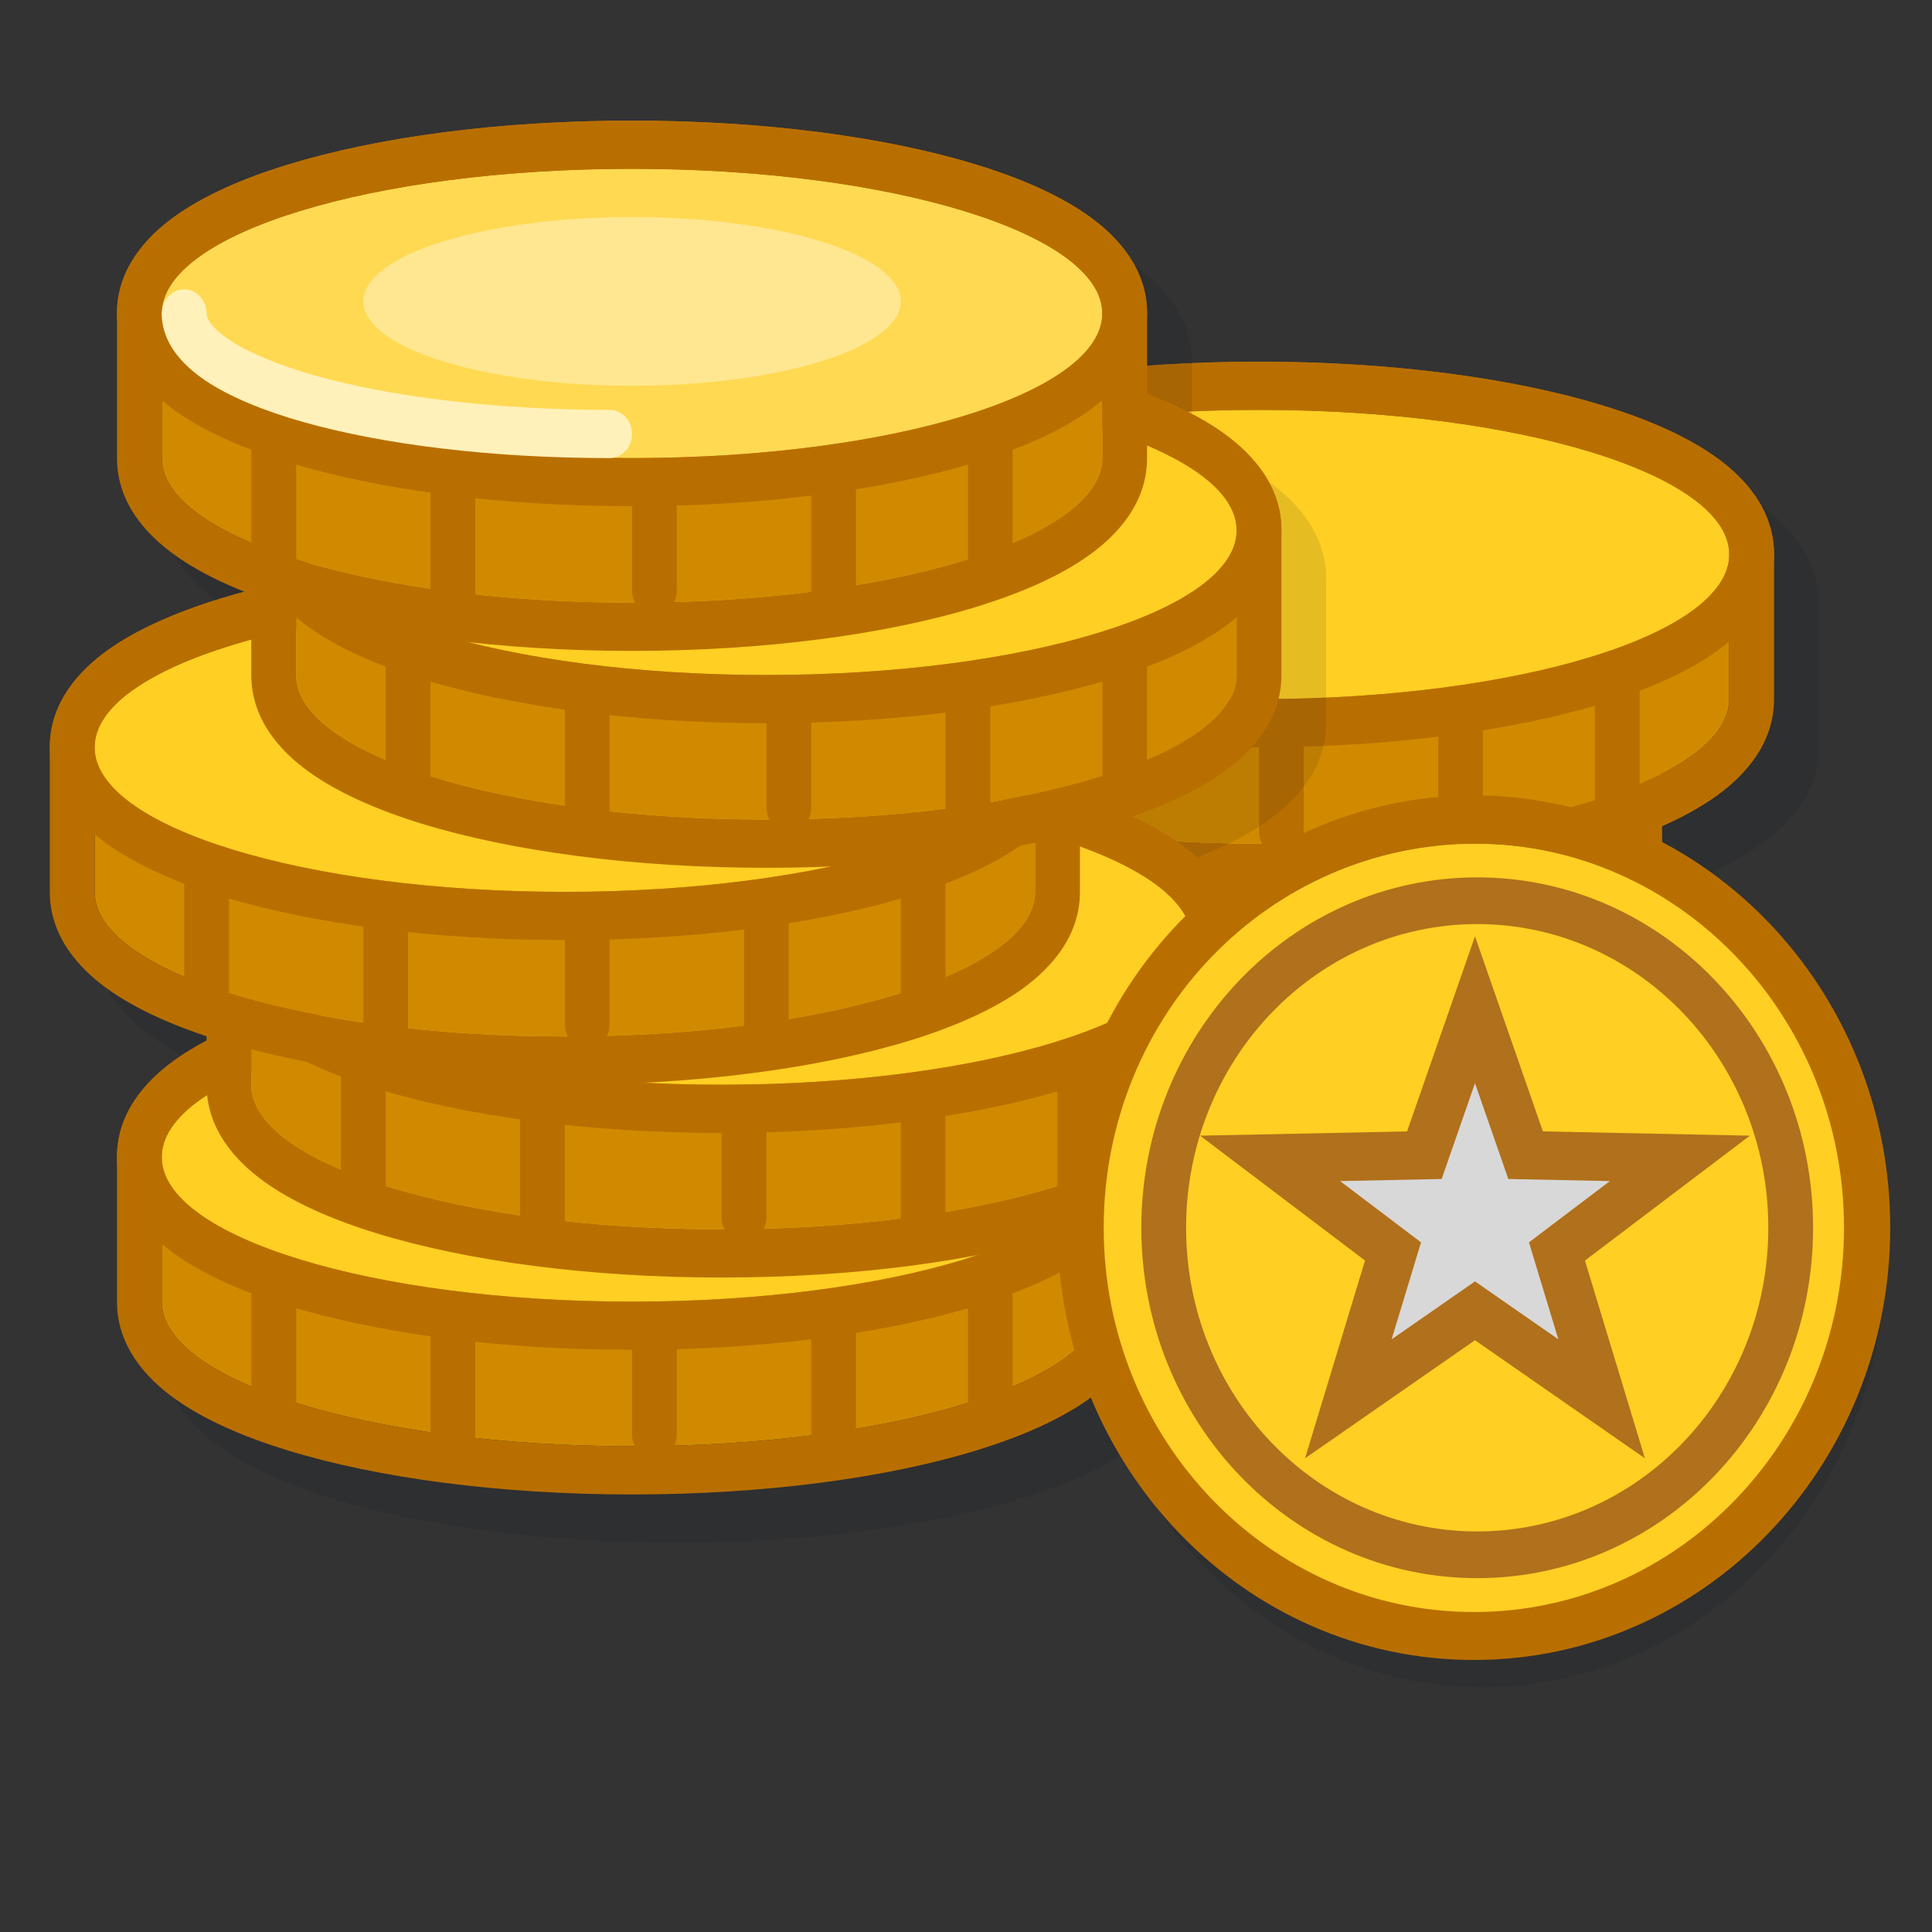 <svg
    xmlns="http://www.w3.org/2000/svg"
    viewBox="0 0 40 40"
    id="vector">
    <rect x="0" y="0" width="40" height="40" fill="#333333" stroke="none"/>
    <path
        id="path"
        d="M 36.484 10.485 C 37.058 10.902 37.658 11.557 37.658 12.477 L 37.658 15.471 C 37.658 16.391 37.058 17.046 36.484 17.464 C 36.157 17.701 35.77 17.915 35.339 18.106 L 35.339 18.965 C 35.339 19.172 35.31 19.365 35.255 19.543 C 35.57 19.917 35.802 20.387 35.802 20.96 L 35.802 23.956 C 35.802 24.876 35.205 25.529 34.63 25.948 C 34.022 26.39 33.205 26.748 32.278 27.031 C 30.413 27.606 27.889 27.947 25.139 27.947 C 22.391 27.947 19.865 27.606 18.001 27.031 C 17.073 26.748 16.257 26.39 15.651 25.948 C 15.076 25.529 14.476 24.876 14.476 23.956 L 14.476 20.96 C 14.476 20.756 14.506 20.563 14.56 20.382 C 14.246 20.008 14.013 19.538 14.013 18.965 L 14.013 15.971 C 14.013 15.052 14.611 14.395 15.185 13.979 C 15.511 13.741 15.9 13.527 16.33 13.337 L 16.33 12.477 C 16.33 11.557 16.929 10.902 17.505 10.485 C 18.111 10.043 18.929 9.685 19.854 9.4 C 21.722 8.827 24.245 8.486 26.993 8.486 C 29.743 8.486 32.266 8.827 34.132 9.4 C 35.06 9.685 35.877 10.043 36.484 10.485 Z"
        fill="#021024"
        fill-opacity="0.1"
        stroke-width="1"/>
    <path
        id="path_1"
        d="M 33.948 19.963 C 33.948 18.31 29.59 16.968 24.213 16.968 C 18.836 16.968 14.476 18.31 14.476 19.963 L 14.476 22.957 C 14.476 24.61 18.836 25.951 24.213 25.951 C 29.59 25.951 33.948 24.61 33.948 22.957 L 33.948 19.963 Z"
        fill="#d18a00"
        stroke-width="1"/>
    <path
        id="path_2"
        d="M 33.702 17.971 C 34.276 18.388 34.875 19.042 34.875 19.963 L 34.875 22.957 C 34.875 23.877 34.276 24.532 33.702 24.949 C 33.095 25.392 32.278 25.75 31.352 26.033 C 29.486 26.607 26.963 26.949 24.213 26.949 C 21.463 26.949 18.938 26.607 17.073 26.033 C 16.147 25.75 15.329 25.392 14.724 24.949 C 14.147 24.532 13.549 23.877 13.549 22.957 L 13.549 19.963 C 13.549 19.042 14.147 18.388 14.724 17.971 C 15.329 17.529 16.147 17.172 17.073 16.887 C 18.938 16.312 21.463 15.971 24.213 15.971 C 26.963 15.971 29.486 16.312 31.352 16.887 C 32.278 17.172 33.095 17.529 33.702 17.971 Z M 24.213 16.968 C 29.59 16.968 33.948 18.31 33.948 19.963 L 33.948 22.957 C 33.948 24.61 29.59 25.951 24.213 25.951 C 18.836 25.951 14.476 24.61 14.476 22.957 L 14.476 19.963 C 14.476 18.31 18.836 16.968 24.213 16.968 Z"
        fill="#b96f00"
        stroke-width="1"
        fill-rule="evenodd"/>
    <path
        id="path_3"
        d="M 33.948 19.963 C 33.948 21.616 29.59 22.957 24.213 22.957 C 18.836 22.957 14.476 21.616 14.476 19.963 C 14.476 18.31 18.836 16.968 24.213 16.968 C 29.59 16.968 33.948 18.31 33.948 19.963 Z"
        fill="#ffcf23"
        stroke-width="1"/>
    <path
        id="path_4"
        d="M 31.352 23.04 C 29.486 23.614 26.963 23.956 24.213 23.956 C 21.463 23.956 18.938 23.614 17.073 23.04 C 16.147 22.755 15.329 22.396 14.724 21.955 C 14.147 21.538 13.549 20.883 13.549 19.963 C 13.549 19.042 14.147 18.388 14.724 17.971 C 15.329 17.529 16.147 17.172 17.073 16.887 C 18.938 16.312 21.463 15.971 24.213 15.971 C 26.963 15.971 29.486 16.312 31.352 16.887 C 32.278 17.172 33.095 17.529 33.702 17.971 C 34.276 18.388 34.875 19.042 34.875 19.963 C 34.875 20.883 34.276 21.538 33.702 21.955 C 33.095 22.396 32.278 22.755 31.352 23.04 Z M 24.213 22.957 C 29.59 22.957 33.948 21.616 33.948 19.963 C 33.948 18.31 29.59 16.968 24.213 16.968 C 18.836 16.968 14.476 18.31 14.476 19.963 C 14.476 21.616 18.836 22.957 24.213 22.957 Z"
        fill="#b96f00"
        stroke-width="1"
        fill-rule="evenodd"/>
    <path
        id="path_5"
        d="M 16.796 21.959 C 17.05 21.959 17.257 22.181 17.257 22.458 L 17.257 25.202 C 17.257 25.48 17.05 25.701 16.796 25.701 C 16.539 25.701 16.33 25.48 16.33 25.202 L 16.33 22.458 C 16.33 22.181 16.539 21.959 16.796 21.959 Z M 31.63 21.959 C 31.886 21.959 32.094 22.181 32.094 22.458 L 32.094 25.202 C 32.094 25.48 31.886 25.701 31.63 25.701 C 31.374 25.701 31.166 25.48 31.166 25.202 L 31.166 22.458 C 31.166 22.181 31.374 21.959 31.63 21.959 Z M 20.504 22.957 C 20.76 22.957 20.966 23.18 20.966 23.457 L 20.966 25.701 C 20.966 25.978 20.76 26.2 20.504 26.2 C 20.247 26.2 20.041 25.978 20.041 25.701 L 20.041 23.457 C 20.041 23.18 20.247 22.957 20.504 22.957 Z M 28.386 22.957 C 28.641 22.957 28.849 23.18 28.849 23.457 L 28.849 25.701 C 28.849 25.978 28.641 26.2 28.386 26.2 C 28.129 26.2 27.922 25.978 27.922 25.701 L 27.922 23.457 C 27.922 23.18 28.129 22.957 28.386 22.957 Z M 24.677 22.957 C 24.931 22.957 25.139 23.18 25.139 23.457 L 25.139 25.701 C 25.139 25.978 24.931 26.2 24.677 26.2 C 24.421 26.2 24.213 25.978 24.213 25.701 L 24.213 23.457 C 24.213 23.18 24.421 22.957 24.677 22.957 Z"
        fill="#b96f00"
        stroke-width="1"
        fill-rule="evenodd"/>
    <path
        id="path_6"
        d="M 33.486 14.974 C 33.486 13.319 29.125 11.979 23.749 11.979 C 18.372 11.979 14.013 13.319 14.013 14.974 L 14.013 17.967 C 14.013 19.622 18.372 20.96 23.749 20.96 C 29.125 20.96 33.486 19.622 33.486 17.967 L 33.486 14.974 Z"
        fill="#d18a00"
        stroke-width="1"/>
    <path
        id="path_7"
        d="M 33.238 12.981 C 33.814 13.398 34.412 14.053 34.412 14.974 L 34.412 17.967 C 34.412 18.887 33.814 19.541 33.238 19.959 C 32.631 20.401 31.814 20.759 30.888 21.045 C 29.022 21.617 26.497 21.959 23.749 21.959 C 20.998 21.959 18.476 21.617 16.61 21.045 C 15.683 20.759 14.867 20.401 14.258 19.959 C 13.684 19.541 13.085 18.887 13.085 17.967 L 13.085 14.974 C 13.085 14.053 13.684 13.398 14.258 12.981 C 14.867 12.538 15.683 12.181 16.61 11.896 C 18.476 11.323 20.998 10.98 23.749 10.98 C 26.497 10.98 29.022 11.323 30.888 11.896 C 31.814 12.181 32.631 12.538 33.238 12.981 Z M 23.749 11.979 C 29.125 11.979 33.486 13.319 33.486 14.974 L 33.486 17.967 C 33.486 19.622 29.125 20.96 23.749 20.96 C 18.372 20.96 14.013 19.622 14.013 17.967 L 14.013 14.974 C 14.013 13.319 18.372 11.979 23.749 11.979 Z"
        fill="#b96f00"
        stroke-width="1"
        fill-rule="evenodd"/>
    <path
        id="path_8"
        d="M 33.486 14.974 C 33.486 16.627 29.125 17.967 23.749 17.967 C 18.372 17.967 14.013 16.627 14.013 14.974 C 14.013 13.319 18.372 11.979 23.749 11.979 C 29.125 11.979 33.486 13.319 33.486 14.974 Z"
        fill="#ffcf23"
        stroke-width="1"/>
    <path
        id="path_9"
        d="M 30.888 18.05 C 29.022 18.624 26.497 18.965 23.749 18.965 C 20.998 18.965 18.476 18.624 16.61 18.05 C 15.683 17.765 14.867 17.407 14.258 16.965 C 13.684 16.549 13.085 15.893 13.085 14.974 C 13.085 14.053 13.684 13.398 14.258 12.981 C 14.867 12.538 15.683 12.181 16.61 11.896 C 18.476 11.323 20.998 10.98 23.749 10.98 C 26.497 10.98 29.022 11.323 30.888 11.896 C 31.814 12.181 32.631 12.538 33.238 12.981 C 33.814 13.398 34.412 14.053 34.412 14.974 C 34.412 15.893 33.814 16.549 33.238 16.965 C 32.631 17.407 31.814 17.765 30.888 18.05 Z M 23.749 17.967 C 29.125 17.967 33.486 16.627 33.486 14.974 C 33.486 13.319 29.125 11.979 23.749 11.979 C 18.372 11.979 14.013 13.319 14.013 14.974 C 14.013 16.627 18.372 17.967 23.749 17.967 Z"
        fill="#b96f00"
        stroke-width="1"
        fill-rule="evenodd"/>
    <path
        id="path_10"
        d="M 16.33 16.968 C 16.588 16.968 16.796 17.192 16.796 17.468 L 16.796 20.211 C 16.796 20.489 16.588 20.711 16.33 20.711 C 16.076 20.711 15.869 20.489 15.869 20.211 L 15.869 17.468 C 15.869 17.192 16.076 16.968 16.33 16.968 Z M 31.166 16.968 C 31.422 16.968 31.63 17.192 31.63 17.468 L 31.63 20.211 C 31.63 20.489 31.422 20.711 31.166 20.711 C 30.911 20.711 30.702 20.489 30.702 20.211 L 30.702 17.468 C 30.702 17.192 30.911 16.968 31.166 16.968 Z M 20.041 17.967 C 20.296 17.967 20.504 18.191 20.504 18.465 L 20.504 20.711 C 20.504 20.988 20.296 21.21 20.041 21.21 C 19.783 21.21 19.576 20.988 19.576 20.711 L 19.576 18.465 C 19.576 18.191 19.783 17.967 20.041 17.967 Z M 27.922 17.967 C 28.177 17.967 28.386 18.191 28.386 18.465 L 28.386 20.711 C 28.386 20.988 28.177 21.21 27.922 21.21 C 27.664 21.21 27.456 20.988 27.456 20.711 L 27.456 18.465 C 27.456 18.191 27.664 17.967 27.922 17.967 Z M 24.213 17.967 C 24.468 17.967 24.677 18.191 24.677 18.465 L 24.677 20.711 C 24.677 20.988 24.468 21.21 24.213 21.21 C 23.956 21.21 23.749 20.988 23.749 20.711 L 23.749 18.465 C 23.749 18.191 23.956 17.967 24.213 17.967 Z"
        fill="#b96f00"
        stroke-width="1"
        fill-rule="evenodd"/>
    <path
        id="path_11"
        d="M 35.802 11.478 C 35.802 9.827 31.445 8.486 26.067 8.486 C 20.69 8.486 16.33 9.827 16.33 11.478 L 16.33 14.474 C 16.33 16.126 20.69 17.468 26.067 17.468 C 31.445 17.468 35.802 16.126 35.802 14.474 L 35.802 11.478 Z"
        fill="#d18a00"
        stroke-width="1"/>
    <path
        id="path_12"
        d="M 35.556 9.487 C 36.13 9.904 36.73 10.56 36.73 11.478 L 36.73 14.474 C 36.73 15.393 36.13 16.049 35.556 16.466 C 34.95 16.907 34.132 17.265 33.205 17.55 C 31.34 18.125 28.815 18.465 26.067 18.465 C 23.318 18.465 20.793 18.125 18.928 17.55 C 18.002 17.265 17.185 16.907 16.577 16.466 C 16.003 16.049 15.403 15.393 15.403 14.474 L 15.403 11.478 C 15.403 10.56 16.003 9.904 16.577 9.487 C 17.185 9.046 18.002 8.687 18.928 8.402 C 20.793 7.829 23.318 7.488 26.067 7.488 C 28.815 7.488 31.34 7.829 33.205 8.402 C 34.132 8.687 34.95 9.046 35.556 9.487 Z M 26.067 8.486 C 31.445 8.486 35.802 9.827 35.802 11.478 L 35.802 14.474 C 35.802 16.126 31.445 17.468 26.067 17.468 C 20.69 17.468 16.33 16.126 16.33 14.474 L 16.33 11.478 C 16.33 9.827 20.69 8.486 26.067 8.486 Z"
        fill="#b96f00"
        stroke-width="1"
        fill-rule="evenodd"/>
    <path
        id="path_13"
        d="M 35.802 11.478 C 35.802 13.133 31.445 14.474 26.067 14.474 C 20.69 14.474 16.33 13.133 16.33 11.478 C 16.33 9.827 20.69 8.486 26.067 8.486 C 31.445 8.486 35.802 9.827 35.802 11.478 Z"
        fill="#ffcf23"
        stroke-width="1"/>
    <path
        id="path_14"
        d="M 33.205 14.556 C 31.34 15.13 28.815 15.471 26.067 15.471 C 23.318 15.471 20.793 15.13 18.928 14.556 C 18.002 14.271 17.185 13.913 16.577 13.472 C 16.003 13.054 15.403 12.4 15.403 11.478 C 15.403 10.56 16.003 9.904 16.577 9.487 C 17.185 9.046 18.002 8.687 18.928 8.402 C 20.793 7.829 23.318 7.488 26.067 7.488 C 28.815 7.488 31.34 7.829 33.205 8.402 C 34.132 8.687 34.95 9.046 35.556 9.487 C 36.13 9.904 36.73 10.56 36.73 11.478 C 36.73 12.4 36.13 13.054 35.556 13.472 C 34.95 13.913 34.132 14.271 33.205 14.556 Z M 26.067 14.474 C 31.445 14.474 35.802 13.133 35.802 11.478 C 35.802 9.827 31.445 8.486 26.067 8.486 C 20.69 8.486 16.33 9.827 16.33 11.478 C 16.33 13.133 20.69 14.474 26.067 14.474 Z"
        fill="#b96f00"
        stroke-width="1"
        fill-rule="evenodd"/>
    <path
        id="path_15"
        d="M 18.649 13.476 C 18.905 13.476 19.113 13.699 19.113 13.975 L 19.113 16.72 C 19.113 16.995 18.905 17.218 18.649 17.218 C 18.392 17.218 18.185 16.995 18.185 16.72 L 18.185 13.975 C 18.185 13.699 18.392 13.476 18.649 13.476 Z M 33.486 13.476 C 33.741 13.476 33.948 13.699 33.948 13.975 L 33.948 16.72 C 33.948 16.995 33.741 17.218 33.486 17.218 C 33.228 17.218 33.021 16.995 33.021 16.72 L 33.021 13.975 C 33.021 13.699 33.228 13.476 33.486 13.476 Z M 22.359 14.474 C 22.614 14.474 22.821 14.696 22.821 14.974 L 22.821 17.218 C 22.821 17.493 22.614 17.718 22.359 17.718 C 22.101 17.718 21.894 17.493 21.894 17.218 L 21.894 14.974 C 21.894 14.696 22.101 14.474 22.359 14.474 Z M 30.239 14.474 C 30.495 14.474 30.702 14.696 30.702 14.974 L 30.702 17.218 C 30.702 17.493 30.495 17.718 30.239 17.718 C 29.983 17.718 29.776 17.493 29.776 17.218 L 29.776 14.974 C 29.776 14.696 29.983 14.474 30.239 14.474 Z M 26.531 14.474 C 26.785 14.474 26.993 14.696 26.993 14.974 L 26.993 17.218 C 26.993 17.493 26.785 17.718 26.531 17.718 C 26.275 17.718 26.067 17.493 26.067 17.218 L 26.067 14.974 C 26.067 14.696 26.275 14.474 26.531 14.474 Z"
        fill="#b96f00"
        stroke-width="1"
        fill-rule="evenodd"/>
    <path
        id="path_16"
        d="M 24.677 7.488 C 24.677 6.568 24.076 5.912 23.503 5.495 C 22.895 5.053 22.078 4.695 21.152 4.411 C 19.285 3.836 16.762 3.495 14.013 3.495 C 11.263 3.495 8.74 3.836 6.874 4.411 C 5.948 4.695 5.129 5.053 4.523 5.495 C 3.948 5.912 3.349 6.568 3.349 7.488 L 3.349 10.481 C 3.349 11.402 3.948 12.057 4.523 12.473 C 4.927 12.768 5.425 13.025 5.986 13.248 C 5.814 13.294 5.646 13.343 5.482 13.393 C 4.557 13.679 3.74 14.037 3.133 14.477 C 2.557 14.894 1.959 15.551 1.959 16.468 L 1.959 19.464 C 1.959 20.384 2.557 21.038 3.133 21.456 C 3.678 21.853 4.393 22.181 5.203 22.453 L 5.203 22.544 C 4.957 22.672 4.728 22.812 4.523 22.96 C 3.948 23.378 3.349 24.033 3.349 24.953 L 3.349 27.947 C 3.349 28.867 3.948 29.522 4.523 29.94 C 5.129 30.382 5.948 30.739 6.874 31.024 C 8.74 31.598 11.263 31.94 14.013 31.94 C 16.762 31.94 19.285 31.598 21.152 31.024 C 22.078 30.739 22.895 30.382 23.503 29.94 C 24.076 29.522 24.677 28.867 24.677 27.947 L 24.677 25.866 C 24.924 25.737 25.154 25.598 25.357 25.449 C 25.932 25.029 26.531 24.376 26.531 23.457 L 26.531 20.461 C 26.531 19.542 25.932 18.888 25.357 18.469 C 25.074 18.263 24.743 18.075 24.378 17.904 C 25.122 17.645 25.776 17.335 26.285 16.965 C 26.859 16.549 27.456 15.893 27.456 14.974 L 27.456 11.979 C 27.456 11.059 26.859 10.404 26.285 9.986 C 25.846 9.667 25.296 9.391 24.677 9.156 L 24.677 7.488 Z"
        fill="#021024"
        fill-opacity="0.1"
        stroke-width="1"/>
    <path
        id="path_17"
        d="M 22.821 23.956 C 22.821 22.301 18.462 20.96 13.085 20.96 C 7.708 20.96 3.349 22.301 3.349 23.956 L 3.349 26.949 C 3.349 28.603 7.708 29.944 13.085 29.944 C 18.462 29.944 22.821 28.603 22.821 26.949 L 22.821 23.956 Z"
        fill="#d18a00"
        stroke-width="1"/>
    <path
        id="path_18"
        d="M 22.575 21.963 C 23.15 22.38 23.749 23.035 23.749 23.956 L 23.749 26.949 C 23.749 27.87 23.15 28.524 22.575 28.942 C 21.969 29.383 21.152 29.741 20.225 30.026 C 18.358 30.6 15.835 30.941 13.085 30.941 C 10.337 30.941 7.812 30.6 5.947 30.026 C 5.02 29.741 4.203 29.383 3.597 28.942 C 3.021 28.524 2.422 27.87 2.422 26.949 L 2.422 23.956 C 2.422 23.035 3.021 22.38 3.597 21.963 C 4.203 21.522 5.02 21.164 5.947 20.88 C 7.812 20.304 10.337 19.963 13.085 19.963 C 15.835 19.963 18.358 20.304 20.225 20.88 C 21.152 21.164 21.969 21.522 22.575 21.963 Z M 13.085 20.96 C 18.462 20.96 22.821 22.301 22.821 23.956 L 22.821 26.949 C 22.821 28.603 18.462 29.944 13.085 29.944 C 7.708 29.944 3.349 28.603 3.349 26.949 L 3.349 23.956 C 3.349 22.301 7.708 20.96 13.085 20.96 Z"
        fill="#b96f00"
        stroke-width="1"
        fill-rule="evenodd"/>
    <path
        id="path_19"
        d="M 22.821 23.956 C 22.821 25.609 18.462 26.949 13.085 26.949 C 7.708 26.949 3.349 25.609 3.349 23.956 C 3.349 22.301 7.708 20.96 13.085 20.96 C 18.462 20.96 22.821 22.301 22.821 23.956 Z"
        fill="#ffcf23"
        stroke-width="1"/>
    <path
        id="path_20"
        d="M 20.225 27.031 C 18.358 27.606 15.835 27.947 13.085 27.947 C 10.337 27.947 7.812 27.606 5.947 27.031 C 5.02 26.748 4.203 26.39 3.597 25.948 C 3.021 25.529 2.422 24.876 2.422 23.956 C 2.422 23.035 3.021 22.38 3.597 21.963 C 4.203 21.522 5.02 21.164 5.947 20.88 C 7.812 20.304 10.337 19.963 13.085 19.963 C 15.835 19.963 18.358 20.304 20.225 20.88 C 21.152 21.164 21.969 21.522 22.575 21.963 C 23.15 22.38 23.749 23.035 23.749 23.956 C 23.749 24.876 23.15 25.529 22.575 25.948 C 21.969 26.39 21.152 26.748 20.225 27.031 Z M 13.085 26.949 C 18.462 26.949 22.821 25.609 22.821 23.956 C 22.821 22.301 18.462 20.96 13.085 20.96 C 7.708 20.96 3.349 22.301 3.349 23.956 C 3.349 25.609 7.708 26.949 13.085 26.949 Z"
        fill="#b96f00"
        stroke-width="1"
        fill-rule="evenodd"/>
    <path
        id="path_21"
        d="M 5.668 25.951 C 5.924 25.951 6.132 26.175 6.132 26.45 L 6.132 29.195 C 6.132 29.472 5.924 29.694 5.668 29.694 C 5.411 29.694 5.203 29.472 5.203 29.195 L 5.203 26.45 C 5.203 26.175 5.411 25.951 5.668 25.951 Z M 20.504 25.951 C 20.76 25.951 20.966 26.175 20.966 26.45 L 20.966 29.195 C 20.966 29.472 20.76 29.694 20.504 29.694 C 20.247 29.694 20.041 29.472 20.041 29.195 L 20.041 26.45 C 20.041 26.175 20.247 25.951 20.504 25.951 Z M 9.377 26.949 C 9.632 26.949 9.84 27.174 9.84 27.449 L 9.84 29.694 C 9.84 29.97 9.632 30.192 9.377 30.192 C 9.12 30.192 8.913 29.97 8.913 29.694 L 8.913 27.449 C 8.913 27.174 9.12 26.949 9.377 26.949 Z M 17.257 26.949 C 17.514 26.949 17.722 27.174 17.722 27.449 L 17.722 29.694 C 17.722 29.97 17.514 30.192 17.257 30.192 C 17.003 30.192 16.796 29.97 16.796 29.694 L 16.796 27.449 C 16.796 27.174 17.003 26.949 17.257 26.949 Z M 13.549 26.949 C 13.805 26.949 14.013 27.174 14.013 27.449 L 14.013 29.694 C 14.013 29.97 13.805 30.192 13.549 30.192 C 13.294 30.192 13.085 29.97 13.085 29.694 L 13.085 27.449 C 13.085 27.174 13.294 26.949 13.549 26.949 Z"
        fill="#b96f00"
        stroke-width="1"
        fill-rule="evenodd"/>
    <path
        id="path_22"
        d="M 24.677 19.464 C 24.677 17.809 20.318 16.468 14.94 16.468 C 9.564 16.468 5.203 17.809 5.203 19.464 L 5.203 22.458 C 5.203 24.112 9.564 25.452 14.94 25.452 C 20.318 25.452 24.677 24.112 24.677 22.458 L 24.677 19.464 Z"
        fill="#d18a00"
        stroke-width="1"/>
    <path
        id="path_23"
        d="M 24.431 17.471 C 25.004 17.889 25.603 18.544 25.603 19.464 L 25.603 22.458 C 25.603 23.378 25.004 24.032 24.431 24.451 C 23.824 24.892 23.006 25.251 22.079 25.535 C 20.213 26.109 17.69 26.45 14.94 26.45 C 12.19 26.45 9.667 26.109 7.801 25.535 C 6.874 25.251 6.057 24.892 5.451 24.451 C 4.876 24.032 4.277 23.378 4.277 22.458 L 4.277 19.464 C 4.277 18.544 4.876 17.889 5.451 17.471 C 6.057 17.03 6.874 16.672 7.801 16.387 C 9.667 15.813 12.19 15.471 14.94 15.471 C 17.69 15.471 20.213 15.813 22.079 16.387 C 23.006 16.672 23.824 17.03 24.431 17.471 Z M 14.94 16.468 C 20.318 16.468 24.677 17.809 24.677 19.464 L 24.677 22.458 C 24.677 24.112 20.318 25.452 14.94 25.452 C 9.564 25.452 5.203 24.112 5.203 22.458 L 5.203 19.464 C 5.203 17.809 9.564 16.468 14.94 16.468 Z"
        fill="#b96f00"
        stroke-width="1"
        fill-rule="evenodd"/>
    <path
        id="path_24"
        d="M 24.677 19.464 C 24.677 21.117 20.318 22.458 14.94 22.458 C 9.564 22.458 5.203 21.117 5.203 19.464 C 5.203 17.809 9.564 16.468 14.94 16.468 C 20.318 16.468 24.677 17.809 24.677 19.464 Z"
        fill="#ffcf23"
        stroke-width="1"/>
    <path
        id="path_25"
        d="M 22.079 22.541 C 20.213 23.114 17.69 23.457 14.94 23.457 C 12.19 23.457 9.667 23.114 7.801 22.541 C 6.874 22.256 6.057 21.897 5.451 21.456 C 4.876 21.038 4.277 20.384 4.277 19.464 C 4.277 18.544 4.876 17.889 5.451 17.471 C 6.057 17.03 6.874 16.672 7.801 16.387 C 9.667 15.813 12.19 15.471 14.94 15.471 C 17.69 15.471 20.213 15.813 22.079 16.387 C 23.006 16.672 23.824 17.03 24.431 17.471 C 25.004 17.889 25.603 18.544 25.603 19.464 C 25.603 20.384 25.004 21.038 24.431 21.456 C 23.824 21.897 23.006 22.256 22.079 22.541 Z M 14.94 22.458 C 20.318 22.458 24.677 21.117 24.677 19.464 C 24.677 17.809 20.318 16.468 14.94 16.468 C 9.564 16.468 5.203 17.809 5.203 19.464 C 5.203 21.117 9.564 22.458 14.94 22.458 Z"
        fill="#b96f00"
        stroke-width="1"
        fill-rule="evenodd"/>
    <path
        id="path_26"
        d="M 7.523 21.459 C 7.779 21.459 7.986 21.684 7.986 21.959 L 7.986 24.703 C 7.986 24.979 7.779 25.202 7.523 25.202 C 7.266 25.202 7.058 24.979 7.058 24.703 L 7.058 21.959 C 7.058 21.684 7.266 21.459 7.523 21.459 Z M 22.359 21.459 C 22.614 21.459 22.821 21.684 22.821 21.959 L 22.821 24.703 C 22.821 24.979 22.614 25.202 22.359 25.202 C 22.101 25.202 21.894 24.979 21.894 24.703 L 21.894 21.959 C 21.894 21.684 22.101 21.459 22.359 21.459 Z M 11.231 22.458 C 11.488 22.458 11.695 22.683 11.695 22.957 L 11.695 25.202 C 11.695 25.48 11.488 25.701 11.231 25.701 C 10.974 25.701 10.766 25.48 10.766 25.202 L 10.766 22.957 C 10.766 22.683 10.974 22.458 11.231 22.458 Z M 19.113 22.458 C 19.368 22.458 19.576 22.683 19.576 22.957 L 19.576 25.202 C 19.576 25.48 19.368 25.701 19.113 25.701 C 18.857 25.701 18.649 25.48 18.649 25.202 L 18.649 22.957 C 18.649 22.683 18.857 22.458 19.113 22.458 Z M 15.403 22.458 C 15.66 22.458 15.869 22.683 15.869 22.957 L 15.869 25.202 C 15.869 25.48 15.66 25.701 15.403 25.701 C 15.147 25.701 14.94 25.48 14.94 25.202 L 14.94 22.957 C 14.94 22.683 15.147 22.458 15.403 22.458 Z"
        fill="#b96f00"
        stroke-width="1"
        fill-rule="evenodd"/>
    <path
        id="path_27"
        d="M 21.43 15.471 C 21.43 13.818 17.072 12.477 11.695 12.477 C 6.318 12.477 1.959 13.818 1.959 15.471 L 1.959 18.465 C 1.959 20.119 6.318 21.459 11.695 21.459 C 17.072 21.459 21.43 20.119 21.43 18.465 L 21.43 15.471 Z"
        fill="#d18a00"
        stroke-width="1"/>
    <path
        id="path_28"
        d="M 21.186 13.48 C 21.759 13.897 22.359 14.552 22.359 15.471 L 22.359 18.465 C 22.359 19.386 21.759 20.039 21.186 20.458 C 20.578 20.9 19.76 21.259 18.835 21.544 C 16.969 22.116 14.444 22.458 11.695 22.458 C 8.945 22.458 6.421 22.116 4.556 21.544 C 3.631 21.259 2.813 20.9 2.203 20.458 C 1.631 20.039 1.031 19.386 1.031 18.465 L 1.031 15.471 C 1.031 14.552 1.631 13.897 2.203 13.48 C 2.813 13.038 3.631 12.681 4.556 12.395 C 6.421 11.82 8.945 11.478 11.695 11.478 C 14.444 11.478 16.969 11.82 18.835 12.395 C 19.76 12.681 20.578 13.038 21.186 13.48 Z M 11.695 12.477 C 17.072 12.477 21.43 13.818 21.43 15.471 L 21.43 18.465 C 21.43 20.119 17.072 21.459 11.695 21.459 C 6.318 21.459 1.959 20.119 1.959 18.465 L 1.959 15.471 C 1.959 13.818 6.318 12.477 11.695 12.477 Z"
        fill="#b96f00"
        stroke-width="1"
        fill-rule="evenodd"/>
    <path
        id="path_29"
        d="M 21.43 15.471 C 21.43 17.126 17.072 18.465 11.695 18.465 C 6.318 18.465 1.959 17.126 1.959 15.471 C 1.959 13.818 6.318 12.477 11.695 12.477 C 17.072 12.477 21.43 13.818 21.43 15.471 Z"
        fill="#ffcf23"
        stroke-width="1"/>
    <path
        id="path_30"
        d="M 18.835 18.549 C 16.969 19.122 14.444 19.464 11.695 19.464 C 8.945 19.464 6.421 19.122 4.556 18.549 C 3.631 18.264 2.813 17.905 2.203 17.464 C 1.631 17.046 1.031 16.391 1.031 15.471 C 1.031 14.552 1.631 13.897 2.203 13.48 C 2.813 13.038 3.631 12.681 4.556 12.395 C 6.421 11.82 8.945 11.478 11.695 11.478 C 14.444 11.478 16.969 11.82 18.835 12.395 C 19.76 12.681 20.578 13.038 21.186 13.48 C 21.759 13.897 22.359 14.552 22.359 15.471 C 22.359 16.391 21.759 17.046 21.186 17.464 C 20.578 17.905 19.76 18.264 18.835 18.549 Z M 11.695 18.465 C 17.072 18.465 21.43 17.126 21.43 15.471 C 21.43 13.818 17.072 12.477 11.695 12.477 C 6.318 12.477 1.959 13.818 1.959 15.471 C 1.959 17.126 6.318 18.465 11.695 18.465 Z"
        fill="#b96f00"
        stroke-width="1"
        fill-rule="evenodd"/>
    <path
        id="path_31"
        d="M 4.277 17.468 C 4.532 17.468 4.741 17.692 4.741 17.967 L 4.741 20.711 C 4.741 20.988 4.532 21.21 4.277 21.21 C 4.02 21.21 3.813 20.988 3.813 20.711 L 3.813 17.967 C 3.813 17.692 4.02 17.468 4.277 17.468 Z M 19.113 17.468 C 19.368 17.468 19.576 17.692 19.576 17.967 L 19.576 20.711 C 19.576 20.988 19.368 21.21 19.113 21.21 C 18.857 21.21 18.649 20.988 18.649 20.711 L 18.649 17.967 C 18.649 17.692 18.857 17.468 19.113 17.468 Z M 7.986 18.465 C 8.241 18.465 8.449 18.69 8.449 18.965 L 8.449 21.21 C 8.449 21.488 8.241 21.709 7.986 21.709 C 7.73 21.709 7.523 21.488 7.523 21.21 L 7.523 18.965 C 7.523 18.69 7.73 18.465 7.986 18.465 Z M 15.869 18.465 C 16.124 18.465 16.33 18.69 16.33 18.965 L 16.33 21.21 C 16.33 21.488 16.124 21.709 15.869 21.709 C 15.61 21.709 15.403 21.488 15.403 21.21 L 15.403 18.965 C 15.403 18.69 15.61 18.465 15.869 18.465 Z M 12.158 18.465 C 12.415 18.465 12.622 18.69 12.622 18.965 L 12.622 21.21 C 12.622 21.488 12.415 21.709 12.158 21.709 C 11.902 21.709 11.695 21.488 11.695 21.21 L 11.695 18.965 C 11.695 18.69 11.902 18.465 12.158 18.465 Z"
        fill="#b96f00"
        stroke-width="1"
        fill-rule="evenodd"/>
    <path
        id="path_32"
        d="M 25.603 10.98 C 25.603 9.328 21.245 7.987 15.869 7.987 C 10.49 7.987 6.132 9.328 6.132 10.98 L 6.132 13.975 C 6.132 15.628 10.49 16.968 15.869 16.968 C 21.245 16.968 25.603 15.628 25.603 13.975 L 25.603 10.98 Z"
        fill="#d18a00"
        stroke-width="1"/>
    <path
        id="path_33"
        d="M 25.357 8.988 C 25.932 9.406 26.531 10.06 26.531 10.98 L 26.531 13.975 C 26.531 14.894 25.932 15.549 25.357 15.966 C 24.751 16.408 23.933 16.767 23.007 17.052 C 21.139 17.625 18.617 17.967 15.869 17.967 C 13.117 17.967 10.593 17.625 8.726 17.052 C 7.803 16.767 6.985 16.408 6.377 15.966 C 5.801 15.549 5.203 14.894 5.203 13.975 L 5.203 10.98 C 5.203 10.06 5.801 9.406 6.377 8.988 C 6.985 8.546 7.803 8.189 8.726 7.903 C 10.593 7.33 13.117 6.989 15.869 6.989 C 18.617 6.989 21.139 7.33 23.007 7.903 C 23.933 8.189 24.751 8.546 25.357 8.988 Z M 15.869 7.987 C 21.245 7.987 25.603 9.328 25.603 10.98 L 25.603 13.975 C 25.603 15.628 21.245 16.968 15.869 16.968 C 10.49 16.968 6.132 15.628 6.132 13.975 L 6.132 10.98 C 6.132 9.328 10.49 7.987 15.869 7.987 Z"
        fill="#b96f00"
        stroke-width="1"
        fill-rule="evenodd"/>
    <path
        id="path_34"
        d="M 25.603 10.98 C 25.603 12.636 21.245 13.975 15.869 13.975 C 10.49 13.975 6.132 12.636 6.132 10.98 C 6.132 9.328 10.49 7.987 15.869 7.987 C 21.245 7.987 25.603 9.328 25.603 10.98 Z"
        fill="#ffcf23"
        stroke-width="1"/>
    <path
        id="path_35"
        d="M 23.007 14.057 C 21.139 14.631 18.617 14.974 15.869 14.974 C 13.117 14.974 10.593 14.631 8.726 14.057 C 7.803 13.772 6.985 13.413 6.377 12.974 C 5.801 12.556 5.203 11.9 5.203 10.98 C 5.203 10.06 5.801 9.406 6.377 8.988 C 6.985 8.546 7.803 8.189 8.726 7.903 C 10.593 7.33 13.117 6.989 15.869 6.989 C 18.617 6.989 21.139 7.33 23.007 7.903 C 23.933 8.189 24.751 8.546 25.357 8.988 C 25.932 9.406 26.531 10.06 26.531 10.98 C 26.531 11.9 25.932 12.556 25.357 12.974 C 24.751 13.413 23.933 13.772 23.007 14.057 Z M 15.869 13.975 C 21.245 13.975 25.603 12.636 25.603 10.98 C 25.603 9.328 21.245 7.987 15.869 7.987 C 10.49 7.987 6.132 9.328 6.132 10.98 C 6.132 12.636 10.49 13.975 15.869 13.975 Z"
        fill="#b96f00"
        stroke-width="1"
        fill-rule="evenodd"/>
    <path
        id="path_36"
        d="M 8.449 12.977 C 8.706 12.977 8.913 13.2 8.913 13.476 L 8.913 16.219 C 8.913 16.496 8.706 16.72 8.449 16.72 C 8.194 16.72 7.986 16.496 7.986 16.219 L 7.986 13.476 C 7.986 13.2 8.194 12.977 8.449 12.977 Z M 23.286 12.977 C 23.541 12.977 23.749 13.2 23.749 13.476 L 23.749 16.219 C 23.749 16.496 23.541 16.72 23.286 16.72 C 23.029 16.72 22.821 16.496 22.821 16.219 L 22.821 13.476 C 22.821 13.2 23.029 12.977 23.286 12.977 Z M 12.158 13.975 C 12.415 13.975 12.622 14.198 12.622 14.474 L 12.622 16.72 C 12.622 16.995 12.415 17.218 12.158 17.218 C 11.902 17.218 11.695 16.995 11.695 16.72 L 11.695 14.474 C 11.695 14.198 11.902 13.975 12.158 13.975 Z M 20.041 13.975 C 20.296 13.975 20.504 14.198 20.504 14.474 L 20.504 16.72 C 20.504 16.995 20.296 17.218 20.041 17.218 C 19.783 17.218 19.576 16.995 19.576 16.72 L 19.576 14.474 C 19.576 14.198 19.783 13.975 20.041 13.975 Z M 16.33 13.975 C 16.588 13.975 16.796 14.198 16.796 14.474 L 16.796 16.72 C 16.796 16.995 16.588 17.218 16.33 17.218 C 16.076 17.218 15.869 16.995 15.869 16.72 L 15.869 14.474 C 15.869 14.198 16.076 13.975 16.33 13.975 Z"
        fill="#b96f00"
        stroke-width="1"
        fill-rule="evenodd"/>
    <path
        id="path_37"
        d="M 22.821 6.489 C 22.821 4.836 18.462 3.495 13.085 3.495 C 7.708 3.495 3.349 4.836 3.349 6.489 L 3.349 9.484 C 3.349 11.137 7.708 12.477 13.085 12.477 C 18.462 12.477 22.821 11.137 22.821 9.484 L 22.821 6.489 Z"
        fill="#d18a00"
        stroke-width="1"/>
    <path
        id="path_38"
        d="M 22.575 4.497 C 23.15 4.914 23.749 5.57 23.749 6.489 L 23.749 9.484 C 23.749 10.404 23.15 11.058 22.575 11.475 C 21.969 11.918 21.152 12.274 20.225 12.561 C 18.358 13.135 15.835 13.476 13.085 13.476 C 10.337 13.476 7.812 13.135 5.947 12.561 C 5.02 12.274 4.203 11.918 3.597 11.475 C 3.021 11.058 2.422 10.404 2.422 9.484 L 2.422 6.489 C 2.422 5.57 3.021 4.914 3.597 4.497 C 4.203 4.055 5.02 3.697 5.947 3.412 C 7.812 2.838 10.337 2.497 13.085 2.497 C 15.835 2.497 18.358 2.838 20.225 3.412 C 21.152 3.697 21.969 4.055 22.575 4.497 Z M 13.085 3.495 C 18.462 3.495 22.821 4.836 22.821 6.489 L 22.821 9.484 C 22.821 11.137 18.462 12.477 13.085 12.477 C 7.708 12.477 3.349 11.137 3.349 9.484 L 3.349 6.489 C 3.349 4.836 7.708 3.495 13.085 3.495 Z"
        fill="#b96f00"
        stroke-width="1"
        fill-rule="evenodd"/>
    <path
        id="path_39"
        d="M 22.821 6.489 C 22.821 8.143 18.462 9.484 13.085 9.484 C 7.708 9.484 3.349 8.143 3.349 6.489 C 3.349 4.836 7.708 3.495 13.085 3.495 C 18.462 3.495 22.821 4.836 22.821 6.489 Z"
        fill="#ffd952"
        stroke-width="1"/>
    <path
        id="path_40"
        d="M 20.225 9.565 C 18.358 10.139 15.835 10.481 13.085 10.481 C 10.337 10.481 7.812 10.139 5.947 9.565 C 5.02 9.281 4.203 8.924 3.597 8.482 C 3.021 8.064 2.422 7.41 2.422 6.489 C 2.422 5.57 3.021 4.914 3.597 4.497 C 4.203 4.055 5.02 3.697 5.947 3.412 C 7.812 2.838 10.337 2.497 13.085 2.497 C 15.835 2.497 18.358 2.838 20.225 3.412 C 21.152 3.697 21.969 4.055 22.575 4.497 C 23.15 4.914 23.749 5.57 23.749 6.489 C 23.749 7.41 23.15 8.064 22.575 8.482 C 21.969 8.924 21.152 9.281 20.225 9.565 Z M 13.085 9.484 C 18.462 9.484 22.821 8.143 22.821 6.489 C 22.821 4.836 18.462 3.495 13.085 3.495 C 7.708 3.495 3.349 4.836 3.349 6.489 C 3.349 8.143 7.708 9.484 13.085 9.484 Z"
        fill="#b96f00"
        stroke-width="1"
        fill-rule="evenodd"/>
    <path
        id="path_41"
        d="M 18.649 6.24 C 18.649 7.204 16.158 7.987 13.085 7.987 C 10.013 7.987 7.523 7.204 7.523 6.24 C 7.523 5.275 10.013 4.493 13.085 4.493 C 16.158 4.493 18.649 5.275 18.649 6.24 Z"
        fill="#fee790"
        stroke-width="1"/>
    <path
        id="path_42"
        d="M 5.668 8.486 C 5.924 8.486 6.132 8.708 6.132 8.986 L 6.132 11.729 C 6.132 12.006 5.924 12.228 5.668 12.228 C 5.411 12.228 5.203 12.006 5.203 11.729 L 5.203 8.986 C 5.203 8.708 5.411 8.486 5.668 8.486 Z M 20.504 8.486 C 20.76 8.486 20.966 8.708 20.966 8.986 L 20.966 11.729 C 20.966 12.006 20.76 12.228 20.504 12.228 C 20.247 12.228 20.041 12.006 20.041 11.729 L 20.041 8.986 C 20.041 8.708 20.247 8.486 20.504 8.486 Z M 9.377 9.484 C 9.632 9.484 9.84 9.706 9.84 9.982 L 9.84 12.228 C 9.84 12.503 9.632 12.727 9.377 12.727 C 9.12 12.727 8.913 12.503 8.913 12.228 L 8.913 9.982 C 8.913 9.706 9.12 9.484 9.377 9.484 Z M 17.257 9.484 C 17.514 9.484 17.722 9.706 17.722 9.982 L 17.722 12.228 C 17.722 12.503 17.514 12.727 17.257 12.727 C 17.003 12.727 16.796 12.503 16.796 12.228 L 16.796 9.982 C 16.796 9.706 17.003 9.484 17.257 9.484 Z M 13.549 9.484 C 13.805 9.484 14.013 9.706 14.013 9.982 L 14.013 12.228 C 14.013 12.503 13.805 12.727 13.549 12.727 C 13.294 12.727 13.085 12.503 13.085 12.228 L 13.085 9.982 C 13.085 9.706 13.294 9.484 13.549 9.484 Z"
        fill="#b96f00"
        stroke-width="1"
        fill-rule="evenodd"/>
    <path
        id="path_43"
        d="M 3.813 5.991 C 4.069 5.991 4.277 6.214 4.277 6.489 C 4.277 6.562 4.337 6.76 4.749 7.037 C 5.14 7.298 5.736 7.55 6.51 7.772 C 8.057 8.209 10.217 8.486 12.622 8.486 C 12.878 8.486 13.086 8.708 13.086 8.986 C 13.086 9.259 12.878 9.484 12.622 9.484 C 10.162 9.484 7.917 9.202 6.274 8.736 C 5.457 8.504 4.763 8.22 4.26 7.884 C 3.785 7.564 3.349 7.106 3.349 6.489 C 3.349 6.214 3.558 5.991 3.813 5.991 Z"
        fill="#fff1b9"
        stroke-width="1"
        fill-rule="evenodd"/>
    <path
        id="path_44"
        d="M 30.702 34.933 C 35.312 34.933 39.048 30.911 39.048 25.951 C 39.048 20.991 35.312 16.968 30.702 16.968 C 26.093 16.968 22.359 20.991 22.359 25.951 C 22.359 30.911 26.093 34.933 30.702 34.933 Z"
        fill="#021024"
        fill-opacity="0.1"
        stroke-width="1"/>
    <path
        id="path_45"
        d="M 38.278 25.452 C 38.278 29.862 34.818 33.438 30.549 33.438 C 26.283 33.438 22.821 29.862 22.821 25.452 C 22.821 21.042 26.283 17.468 30.549 17.468 C 34.818 17.468 38.278 21.042 38.278 25.452 Z"
        fill="#ffcf23"
        stroke-width="1"/>
    <path
        id="path_46"
        d="M 39.135 25.419 C 39.135 30.361 35.277 34.368 30.515 34.368 C 25.755 34.368 21.894 30.361 21.894 25.419 C 21.894 20.478 25.755 16.468 30.515 16.468 C 35.277 16.468 39.135 20.478 39.135 25.419 Z M 30.515 33.375 C 34.747 33.375 38.178 29.813 38.178 25.419 C 38.178 21.026 34.747 17.464 30.515 17.464 C 26.285 17.464 22.851 21.026 22.851 25.419 C 22.851 29.813 26.285 33.375 30.515 33.375 Z"
        fill="#b96f00"
        stroke-width="1"
        fill-rule="evenodd"/>
    <path
        id="path_47"
        d="M 30.584 19.132 C 27.255 19.132 24.557 21.948 24.557 25.419 C 24.557 28.891 27.255 31.707 30.584 31.707 C 33.913 31.707 36.611 28.891 36.611 25.419 C 36.611 21.948 33.913 19.132 30.584 19.132 Z M 23.63 25.419 C 23.63 21.413 26.743 18.165 30.584 18.165 C 34.425 18.165 37.538 21.413 37.538 25.419 C 37.538 29.425 34.425 32.674 30.584 32.674 C 26.743 32.674 23.63 29.425 23.63 25.419 Z"
        fill="#b1701b"
        stroke-width="1"
        fill-rule="evenodd"/>
    <path
        id="path_48"
        d="M 30.538 20.906 L 31.586 23.917 L 34.78 23.983 L 32.235 25.91 L 33.16 28.961 L 30.538 27.139 L 27.916 28.961 L 28.841 25.91 L 26.296 23.983 L 29.49 23.917 L 30.538 20.906 Z"
        fill="#d8d8d8"
        stroke="#b1701b"
        stroke-width="1"/>
</svg>
